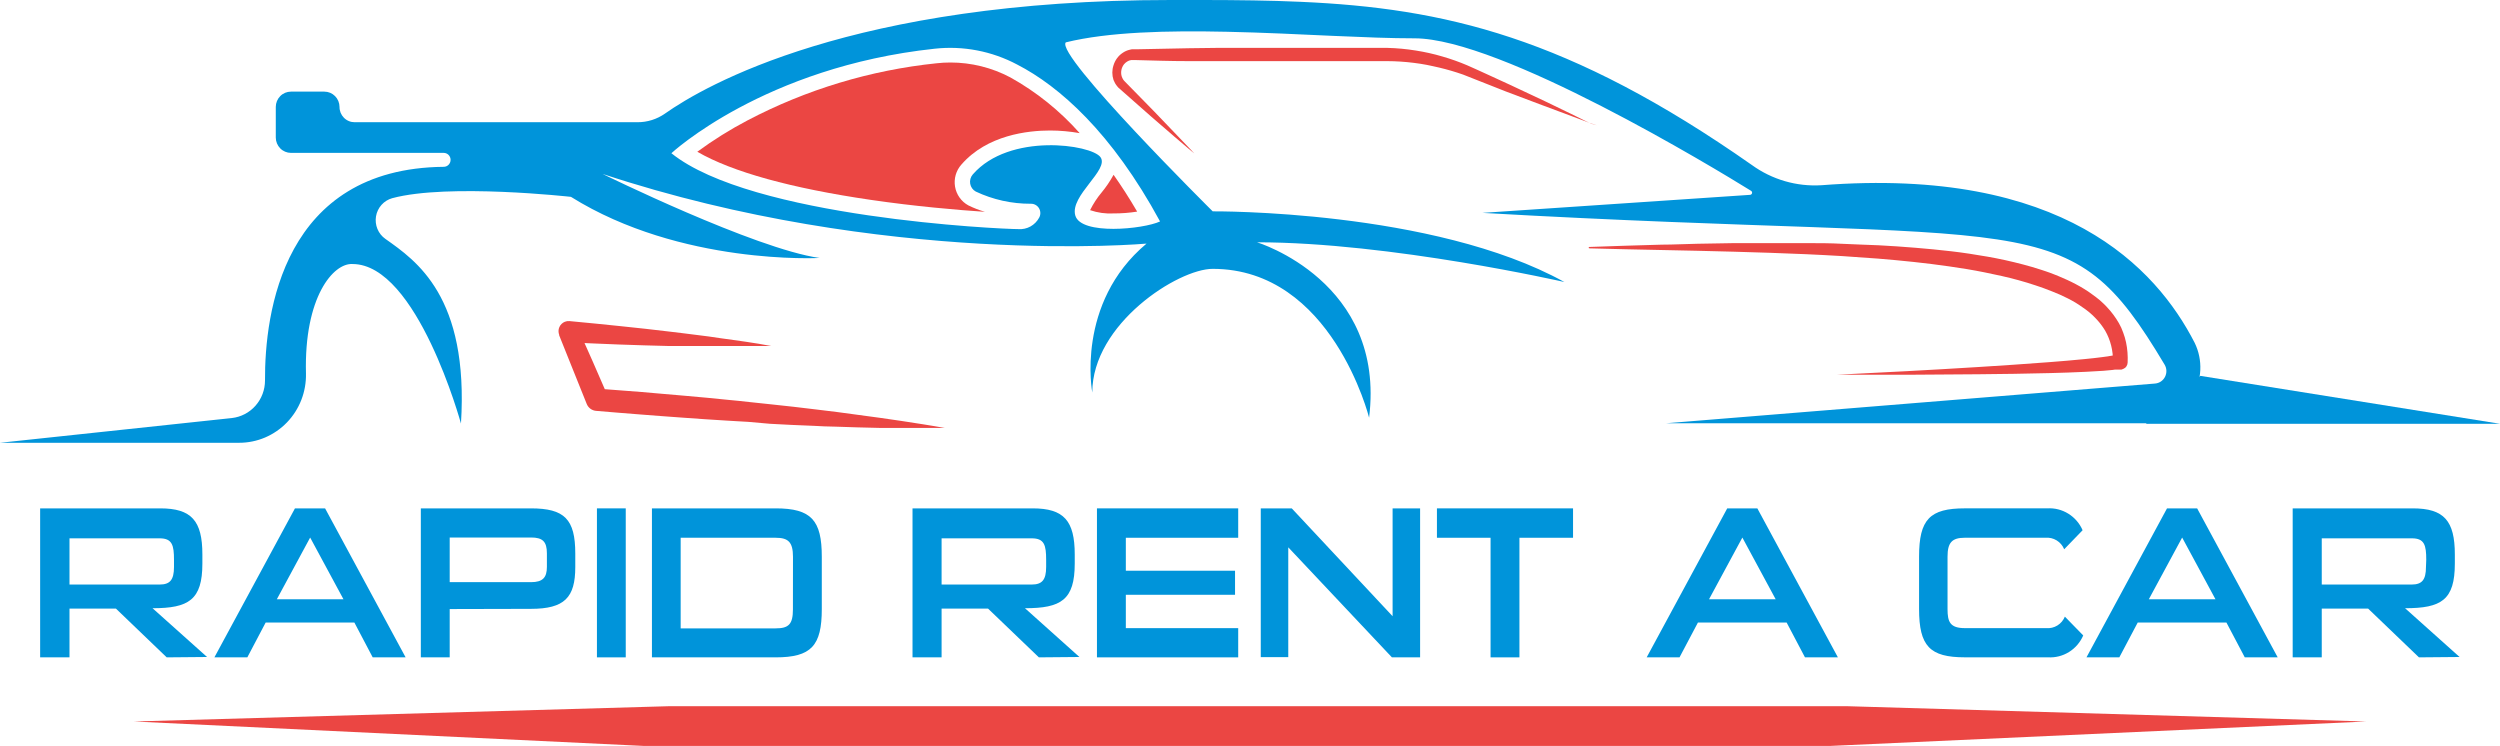 <svg width="124" height="37" viewBox="0 0 124 37" fill="none" xmlns="http://www.w3.org/2000/svg">
<g clip-path="url(#clip0_254_1033)">
<path d="M108.855 17.002C106.946 13.283 102.319 8.261 90.345 9.187C89.113 9.264 87.892 8.909 86.888 8.181C77.808 1.818 71.613 0.404 64.511 0.09C62.973 0.021 61.395 0.003 59.738 0H58.06C42.264 0 34.944 4.251 32.983 5.634C32.583 5.914 32.107 6.064 31.62 6.062H17.586C17.488 6.062 17.39 6.043 17.3 6.004C17.209 5.966 17.126 5.91 17.057 5.839C16.988 5.769 16.933 5.685 16.895 5.593C16.858 5.5 16.839 5.402 16.84 5.302C16.839 5.101 16.759 4.908 16.619 4.767C16.478 4.625 16.288 4.545 16.089 4.545H14.429C14.231 4.545 14.04 4.625 13.9 4.767C13.759 4.908 13.68 5.101 13.679 5.302V6.823C13.68 7.024 13.759 7.217 13.9 7.359C14.04 7.502 14.23 7.582 14.429 7.583H22.008C22.099 7.583 22.186 7.62 22.249 7.684C22.313 7.749 22.349 7.837 22.349 7.929C22.349 8.02 22.313 8.108 22.249 8.173C22.186 8.238 22.099 8.274 22.008 8.274C14.034 8.354 13.127 15.533 13.144 18.875C13.144 19.336 12.976 19.78 12.673 20.123C12.37 20.467 11.952 20.684 11.5 20.735L0 21.962H11.858C12.3 21.963 12.738 21.874 13.146 21.701C13.553 21.527 13.923 21.273 14.232 20.953C14.541 20.633 14.784 20.253 14.946 19.836C15.108 19.419 15.186 18.974 15.176 18.526C15.077 14.724 16.54 13.037 17.484 13.096C20.699 13.096 22.864 21.008 22.864 21.008C23.263 14.707 20.648 12.934 19.114 11.848C18.939 11.726 18.803 11.555 18.721 11.357C18.639 11.159 18.615 10.941 18.65 10.729C18.686 10.517 18.781 10.32 18.923 10.161C19.066 10.001 19.25 9.887 19.455 9.83C22.24 9.083 28.319 9.764 28.319 9.764C33.775 13.172 40.648 12.795 40.648 12.795C37.436 12.339 29.888 8.627 29.888 8.627C43.867 13.248 56.867 12.083 56.867 12.083C53.335 15.039 54.177 19.47 54.177 19.47C54.177 16.062 58.435 13.335 60.15 13.335C66.069 13.335 67.907 20.717 67.907 20.717C68.746 13.957 62.349 12.018 62.349 12.018C68.96 12.018 77.593 13.988 77.593 13.988C71.091 10.39 60.15 10.483 60.15 10.483C60.15 10.483 52.309 2.706 52.864 2.101C54.971 1.583 57.883 1.51 60.863 1.576C62.65 1.614 64.46 1.704 66.137 1.78C67.621 1.846 69.001 1.901 70.164 1.901C74.422 1.901 85.026 8.333 86.85 9.463C86.87 9.475 86.886 9.492 86.895 9.513C86.904 9.534 86.907 9.558 86.902 9.58C86.897 9.603 86.885 9.623 86.867 9.638C86.85 9.653 86.829 9.662 86.806 9.664L73.526 10.559C101.33 12.146 102.524 9.972 107.365 18.087C107.419 18.177 107.449 18.28 107.453 18.385C107.456 18.491 107.433 18.595 107.386 18.689C107.338 18.783 107.268 18.863 107.181 18.922C107.095 18.98 106.995 19.015 106.891 19.024L82.636 20.994H106.434C106.896 20.99 107.35 20.867 107.752 20.636C108.154 20.406 108.492 20.076 108.734 19.677C108.976 19.278 109.114 18.823 109.135 18.355C109.157 17.887 109.06 17.421 108.855 17.002ZM57.539 10.984C56.7 11.371 53.618 11.675 53.335 10.69C53.052 9.705 55.039 8.42 54.583 7.794C54.126 7.168 50.069 6.564 48.251 8.651C48.197 8.713 48.156 8.787 48.134 8.867C48.111 8.947 48.107 9.031 48.121 9.112C48.135 9.194 48.167 9.272 48.215 9.339C48.263 9.407 48.326 9.462 48.398 9.501C49.252 9.904 50.183 10.11 51.125 10.106C51.207 10.103 51.288 10.122 51.359 10.161C51.431 10.2 51.492 10.257 51.534 10.328C51.576 10.398 51.599 10.479 51.601 10.562C51.602 10.644 51.582 10.726 51.541 10.798C51.442 10.981 51.293 11.132 51.112 11.233C50.931 11.333 50.725 11.379 50.519 11.364C49.622 11.364 37.262 10.794 33.301 7.6C33.301 7.6 37.893 3.325 46.359 2.416C47.769 2.261 49.193 2.534 50.45 3.201C52.54 4.275 55.149 6.574 57.539 10.984Z" fill="#0094DA"/>
<path d="M55.237 10.586C54.841 10.608 54.444 10.553 54.068 10.424C54.224 10.109 54.416 9.814 54.641 9.546C54.857 9.284 55.049 9.003 55.213 8.706L55.234 8.671C55.623 9.224 56.015 9.829 56.403 10.496C56.017 10.557 55.628 10.587 55.237 10.586ZM48.855 10.507C47.47 10.413 45.394 10.237 43.181 9.912C39.257 9.338 36.318 8.53 34.586 7.527C35.377 6.947 36.208 6.427 37.075 5.972C39.999 4.438 43.182 3.477 46.458 3.138C46.684 3.113 46.912 3.1 47.14 3.1C48.175 3.1 49.195 3.353 50.113 3.839C51.405 4.558 52.568 5.493 53.553 6.604C53.069 6.518 52.578 6.474 52.087 6.473C50.992 6.473 48.964 6.691 47.685 8.163C47.554 8.309 47.458 8.484 47.403 8.674C47.349 8.864 47.337 9.063 47.37 9.258C47.403 9.453 47.479 9.638 47.593 9.798C47.706 9.959 47.855 10.091 48.026 10.185C48.292 10.317 48.57 10.425 48.855 10.507Z" fill="#EB4643"/>
<path d="M78.834 12.249C80.028 12.207 81.221 12.166 82.418 12.135C83.014 12.135 83.611 12.1 84.208 12.09L86.001 12.059C86.601 12.059 87.198 12.059 87.798 12.059C88.398 12.059 88.991 12.059 89.591 12.059C90.191 12.059 90.788 12.059 91.388 12.093C91.988 12.128 92.585 12.135 93.185 12.166C93.785 12.197 94.382 12.238 94.982 12.287C95.582 12.335 96.182 12.394 96.779 12.463C97.375 12.532 97.975 12.625 98.572 12.729C99.169 12.833 99.762 12.964 100.352 13.12C100.648 13.199 100.942 13.282 101.235 13.379L101.453 13.451L101.671 13.527C101.818 13.579 101.961 13.642 102.104 13.697C102.391 13.818 102.674 13.942 102.953 14.091C103.093 14.16 103.229 14.246 103.366 14.326L103.567 14.454C103.632 14.495 103.696 14.544 103.761 14.592C103.894 14.682 104.02 14.786 104.146 14.886L104.327 15.052L104.416 15.138L104.501 15.228C104.731 15.47 104.931 15.739 105.098 16.03L105.214 16.255L105.309 16.493C105.369 16.652 105.417 16.815 105.452 16.98C105.521 17.31 105.547 17.647 105.531 17.983C105.529 18.051 105.508 18.117 105.47 18.173C105.432 18.229 105.378 18.272 105.316 18.297L105.224 18.332H105.152H105.088H105.023H104.903L104.787 18.349L104.337 18.391L103.448 18.442C102.854 18.47 102.268 18.491 101.678 18.505C100.498 18.536 99.322 18.553 98.146 18.563C96.969 18.574 95.79 18.584 94.614 18.588C93.437 18.591 92.261 18.588 91.085 18.588C92.261 18.532 93.434 18.47 94.61 18.408C95.786 18.346 96.959 18.276 98.132 18.204C99.305 18.131 100.478 18.052 101.651 17.962C102.234 17.917 102.82 17.869 103.4 17.81C103.693 17.782 103.983 17.751 104.269 17.713C104.412 17.696 104.556 17.675 104.692 17.651L104.794 17.634L104.893 17.613H104.937H104.982H105.016L104.801 17.934C104.815 17.396 104.682 16.865 104.416 16.4C104.277 16.17 104.112 15.958 103.925 15.767L103.853 15.695L103.778 15.622L103.625 15.487C103.516 15.397 103.402 15.313 103.284 15.235C103.229 15.193 103.172 15.153 103.113 15.117L102.933 15.003C102.81 14.934 102.691 14.862 102.561 14.8C102.308 14.671 102.048 14.556 101.784 14.454C101.647 14.402 101.514 14.347 101.378 14.298L101.173 14.226L100.969 14.157C100.693 14.063 100.413 13.98 100.13 13.901C99.567 13.745 98.991 13.621 98.425 13.507C97.859 13.393 97.266 13.296 96.68 13.213C95.507 13.044 94.324 12.923 93.137 12.826C92.547 12.781 91.951 12.739 91.358 12.701C90.764 12.664 90.168 12.636 89.574 12.608L87.784 12.539C87.188 12.518 86.591 12.498 85.994 12.484L84.204 12.439L82.414 12.401L80.621 12.363L78.831 12.318C78.822 12.318 78.813 12.314 78.807 12.308C78.8 12.301 78.797 12.292 78.797 12.283C78.798 12.274 78.802 12.265 78.809 12.259C78.816 12.252 78.825 12.249 78.834 12.249Z" fill="#EB4643"/>
<path d="M38.261 17.163H37.627H36.993H35.745H35.111H34.477H33.846H33.212L31.951 17.129L30.686 17.087L29.424 17.035L28.159 16.977L28.657 16.268C28.783 16.545 28.906 16.825 29.032 17.105L29.404 17.941L30.137 19.624L29.67 19.279L30.75 19.361L31.828 19.444L32.905 19.538L33.983 19.631L35.06 19.728L36.137 19.835L36.676 19.887L37.215 19.946L38.289 20.06L39.366 20.177L40.44 20.305L41.514 20.436L42.564 20.578L43.638 20.723C43.996 20.772 44.354 20.827 44.712 20.879C45.07 20.931 45.428 20.986 45.783 21.045C46.137 21.104 46.499 21.159 46.853 21.224C46.492 21.224 46.131 21.224 45.769 21.224H44.685H43.601L42.517 21.197L41.436 21.162C41.074 21.162 40.713 21.138 40.355 21.121L39.274 21.076L38.193 21.02L37.109 20.924L36.567 20.893L36.028 20.861L34.947 20.792L33.87 20.716C33.509 20.692 33.151 20.668 32.789 20.637L31.712 20.554C31.35 20.53 30.992 20.499 30.634 20.468L29.557 20.378C29.457 20.368 29.361 20.331 29.28 20.27C29.2 20.209 29.137 20.127 29.1 20.032L28.418 18.335L28.077 17.485C27.961 17.201 27.846 16.921 27.736 16.634V16.61C27.713 16.549 27.701 16.483 27.702 16.418C27.703 16.352 27.717 16.287 27.743 16.227C27.769 16.166 27.807 16.112 27.854 16.066C27.9 16.02 27.956 15.985 28.016 15.96C28.088 15.931 28.167 15.919 28.244 15.926L29.503 16.047L30.761 16.175L32.019 16.309L33.273 16.455L33.901 16.531L34.528 16.61L35.159 16.69L35.745 16.776L36.373 16.863L37 16.952L37.624 17.049C37.846 17.091 38.053 17.122 38.261 17.163Z" fill="#EB4643"/>
<path d="M79.206 6.218L78.865 6.104L77.948 5.759C77.556 5.614 77.075 5.437 76.53 5.23C75.984 5.023 75.367 4.791 74.695 4.539L72.568 3.699C72.181 3.563 71.787 3.448 71.388 3.353L71.081 3.284L70.768 3.218L70.451 3.163L70.127 3.118C69.69 3.063 69.251 3.034 68.811 3.032H67.413H67.307C66.397 3.032 65.476 3.032 64.555 3.032C63.635 3.032 62.769 3.032 61.886 3.032H61.702H60.3H58.937C58.04 3.032 57.174 3.001 56.349 2.98H56.154H56.103C56.034 2.989 55.968 3.014 55.909 3.052C55.85 3.088 55.797 3.134 55.752 3.187C55.688 3.269 55.643 3.365 55.622 3.468C55.602 3.571 55.605 3.677 55.633 3.778C55.653 3.843 55.683 3.905 55.721 3.961C55.732 3.971 55.742 3.983 55.749 3.996L55.797 4.048C55.827 4.076 55.854 4.107 55.885 4.138C56.393 4.653 56.857 5.126 57.266 5.548C57.675 5.97 58.03 6.343 58.319 6.647C58.609 6.951 58.838 7.193 59.001 7.359L59.237 7.611L58.971 7.39L58.227 6.758C57.907 6.481 57.518 6.149 57.075 5.762L55.595 4.456L55.548 4.411L55.52 4.39L55.469 4.345L55.408 4.273C55.332 4.181 55.273 4.077 55.23 3.965C55.152 3.73 55.152 3.474 55.23 3.239C55.268 3.115 55.325 2.998 55.401 2.893C55.478 2.788 55.572 2.696 55.681 2.624C55.79 2.548 55.912 2.494 56.042 2.465L56.141 2.444H56.192H56.403C57.228 2.423 58.108 2.406 58.991 2.392L60.355 2.375C60.696 2.375 61.064 2.375 61.422 2.375H61.763C62.704 2.375 63.662 2.375 64.617 2.375H66.662H67.471H68.817C69.288 2.387 69.757 2.431 70.222 2.506C70.67 2.576 71.113 2.675 71.548 2.804C71.965 2.924 72.373 3.069 72.772 3.239C72.871 3.281 72.967 3.322 73.059 3.367L73.335 3.491L73.874 3.737L74.897 4.207C75.548 4.511 76.148 4.791 76.676 5.043C77.205 5.296 77.662 5.52 78.04 5.703C78.418 5.887 78.722 6.049 78.916 6.132L79.206 6.218Z" fill="#EB4643"/>
<path d="M109.138 18.643L124 21.02H106.434" fill="#0094DA"/>
<path d="M91.668 35.029H33.137L6.642 35.786L31.954 36.999H90.757L117.358 35.786L91.668 35.029Z" fill="#EB4643"/>
<path d="M8.268 32.605L5.748 30.185H3.447V32.605H1.991V25.215H7.948C9.496 25.215 10.038 25.827 10.038 27.503V27.952C10.038 29.76 9.356 30.168 7.566 30.168L10.27 32.587L8.268 32.605ZM8.63 27.766C8.63 27.047 8.544 26.701 7.92 26.701H3.447V28.993H7.92C8.428 28.993 8.63 28.765 8.63 28.122V27.766Z" fill="#0094DA"/>
<path d="M18.486 32.605L17.576 30.876H13.178L12.267 32.605H10.634L14.63 25.215H16.124L20.119 32.605H18.486ZM15.384 26.663L13.73 29.725H17.037L15.384 26.663Z" fill="#0094DA"/>
<path d="M22.305 30.209V32.605H20.873V25.215H26.328C28.002 25.215 28.534 25.751 28.534 27.458V28.125C28.534 29.639 28.002 30.199 26.328 30.199L22.305 30.209ZM27.126 27.444C27.126 26.863 26.915 26.66 26.342 26.66H22.305V28.875H26.342C26.915 28.875 27.126 28.65 27.126 28.122V27.444Z" fill="#0094DA"/>
<path d="M29.608 32.605V25.215H31.037V32.605H29.608Z" fill="#0094DA"/>
<path d="M32.336 32.605V25.215H38.473C40.242 25.215 40.761 25.806 40.761 27.61V30.209C40.761 32.027 40.242 32.605 38.473 32.605H32.336ZM39.332 27.62C39.332 26.891 39.1 26.673 38.476 26.673H33.761V31.167H38.473C39.117 31.167 39.329 30.963 39.329 30.23L39.332 27.62Z" fill="#0094DA"/>
<path d="M51.528 32.605L49.005 30.185H46.703V32.605H45.261V25.215H51.221C52.769 25.215 53.307 25.827 53.307 27.503V27.952C53.307 29.76 52.626 30.168 50.839 30.168L53.539 32.587L51.528 32.605ZM51.889 27.766C51.889 27.047 51.804 26.701 51.176 26.701H46.703V28.993H51.176C51.684 28.993 51.889 28.765 51.889 28.122V27.766Z" fill="#0094DA"/>
<path d="M54.409 32.605V25.215H61.415V26.673H55.841V28.308H61.258V29.501H55.841V31.156H61.415V32.605H54.409Z" fill="#0094DA"/>
<path d="M69.039 32.605L63.898 27.147V32.594H62.534V25.215H64.071L69.073 30.565V25.215H70.437V32.605H69.039Z" fill="#0094DA"/>
<path d="M73.932 32.605V26.673H71.272V25.215H78.023V26.673H75.364V32.605H73.932Z" fill="#0094DA"/>
<path d="M89.527 32.605L88.616 30.876H84.218L83.304 32.605H81.675L85.671 25.215H87.164L91.16 32.605H89.527ZM86.421 26.663L84.767 29.725H88.074L86.421 26.663Z" fill="#0094DA"/>
<path d="M97.457 32.603C95.718 32.603 95.186 32.047 95.186 30.208V27.609C95.186 25.76 95.718 25.214 97.457 25.214H101.548C101.914 25.193 102.278 25.285 102.59 25.479C102.903 25.673 103.15 25.959 103.297 26.299L102.384 27.243C102.308 27.06 102.178 26.906 102.01 26.803C101.843 26.701 101.648 26.655 101.453 26.672H97.457C96.819 26.672 96.598 26.911 96.598 27.609V30.219C96.598 30.844 96.724 31.155 97.457 31.155H101.494C101.688 31.172 101.882 31.125 102.048 31.023C102.214 30.92 102.343 30.767 102.418 30.585L103.328 31.518C103.181 31.859 102.935 32.146 102.622 32.34C102.309 32.534 101.945 32.626 101.579 32.603H97.457Z" fill="#0094DA"/>
<path d="M111.341 32.605L110.43 30.876H106.032L105.118 32.605H103.489L107.484 25.215H108.978L112.974 32.605H111.341ZM108.235 26.663L106.581 29.725H109.888L108.235 26.663Z" fill="#0094DA"/>
<path d="M119.98 32.605L117.457 30.185H115.159V32.605H113.717V25.215H119.673C121.221 25.215 121.76 25.827 121.76 27.503V27.952C121.76 29.76 121.095 30.168 119.292 30.168L121.995 32.587L119.98 32.605ZM120.342 27.766C120.342 27.047 120.256 26.701 119.633 26.701H115.159V28.993H119.619C120.127 28.993 120.328 28.765 120.328 28.122L120.342 27.766Z" fill="#0094DA"/>
</g>
<defs>
<clipPath id="clip0_254_1033">
<rect width="124" height="37" fill="white"/>
</clipPath>
</defs>
</svg>
